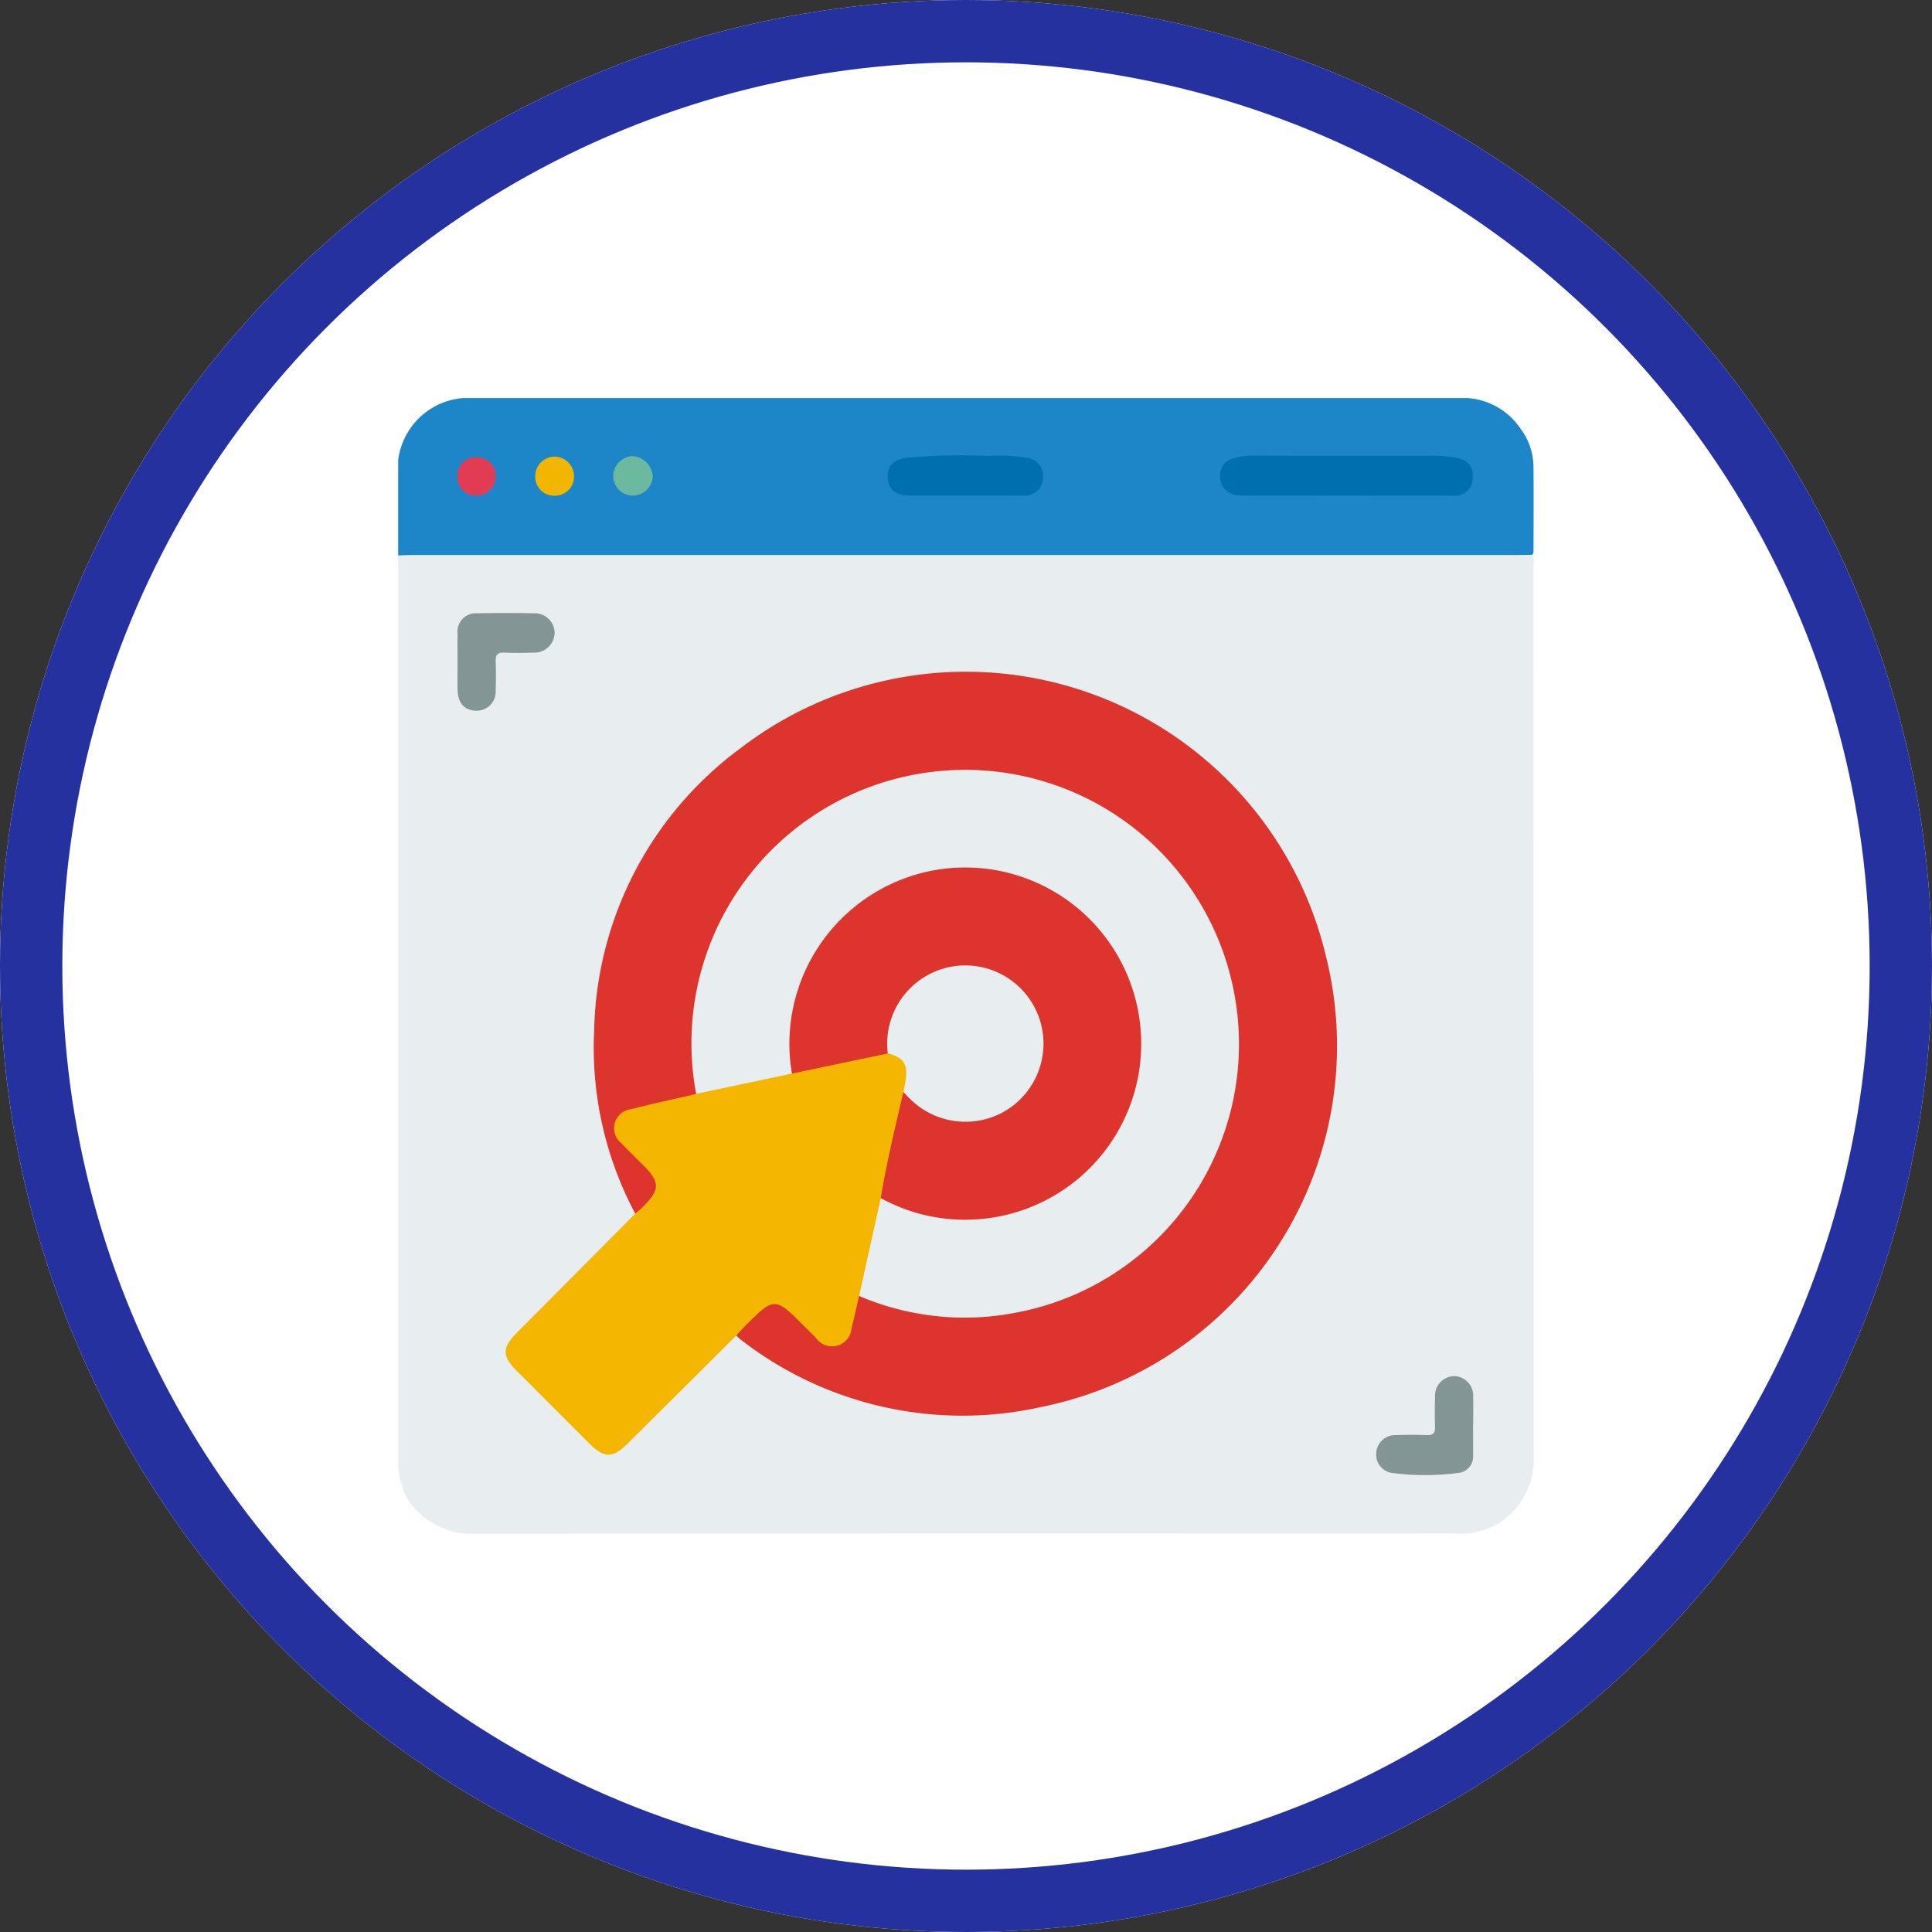 <svg id="Grupo_119357" data-name="Grupo 119357" xmlns="http://www.w3.org/2000/svg" width="124" height="124" viewBox="0 0 124 124">
  <rect x="0" y="0" width="124" height="124" fill="#333333" stroke="none"/>
  <g id="Elipse_6016" data-name="Elipse 6016" fill="#fff" stroke="#2631a0" stroke-width="4">
    <circle cx="62" cy="62" r="62" stroke="none"/>
    <circle cx="62" cy="62" r="60" fill="none"/>
  </g>
  <g id="Grupo_124468" data-name="Grupo 124468" transform="translate(1451.977 -21.506)">
    <path id="Trazado_189694" data-name="Trazado 189694" d="M-1426.421,144.3V85.847a1.052,1.052,0,0,1,.721-.251c.236-.012.474-.011.71-.011q34.987,0,69.973,0a2.23,2.23,0,0,1,1.38.2c.164.237.085.506.085.759q.006,28.506.017,57.012a4.916,4.916,0,0,1-2.233,4.4,4.719,4.719,0,0,1-2.782.668q-10.057.01-20.114,0-21.394,0-42.788.012a4.908,4.908,0,0,1-4.389-2.26A5.4,5.4,0,0,1-1426.421,144.3Z" transform="translate(0 -28.692)" fill="#e8edef"/>
    <path id="Trazado_189695" data-name="Trazado 189695" d="M-1353.64,57.116c-.332,0-.663.011-.995.011l-70.793,0c-.331,0-.662.017-.993.026V51.04a4.559,4.559,0,0,1,4.123-3.982h64.556a4.459,4.459,0,0,1,3.32,1.91,4.147,4.147,0,0,1,.869,2.5c.015,1.8.005,3.6,0,5.395A.3.3,0,0,1-1353.64,57.116Z" fill="#1d86c8"/>
    <path id="Trazado_189696" data-name="Trazado 189696" d="M-1374.55,150.676a22.645,22.645,0,0,1-2.635-11.78,23.1,23.1,0,0,1,9.408-18.1,23.759,23.759,0,0,1,37.576,13.428,23.64,23.64,0,0,1-18.273,28.86,23.183,23.183,0,0,1-19.334-4.344,2.866,2.866,0,0,1-.257-.242,4.172,4.172,0,0,1,2.09-2.09,1.344,1.344,0,0,1,1.486.428c.556.515,1.067,1.076,1.617,1.6.9.85,1.693.62,2.032-.581.109-.388.163-.788.265-1.177.076-.293.109-.615.412-.794a2.231,2.231,0,0,1,1.023.252,16.632,16.632,0,0,0,13.83-1.014,16.712,16.712,0,0,0,9.223-14.242,16.661,16.661,0,0,0-5.176-13.548,16.63,16.63,0,0,0-12.058-4.892,16.818,16.818,0,0,0-12.536,5.294,16.669,16.669,0,0,0-4.8,10.953,23.813,23.813,0,0,0,.13,3.676,1.4,1.4,0,0,1-.047.632c-.139.3-.436.334-.709.4-1.035.243-2.074.467-3.114.687-.489.1-1,.224-1.158.8a1.38,1.38,0,0,0,.52,1.385c.515.521,1.067,1.008,1.537,1.569A1.759,1.759,0,0,1-1374.55,150.676Z" transform="translate(-36.657 -51.279)" fill="#dd342d"/>
    <path id="Trazado_189697" data-name="Trazado 189697" d="M-1376.692,227.033c-.16.688-.306,1.38-.483,2.063a1.255,1.255,0,0,1-2.284.632c-.3-.3-.6-.6-.9-.9-1.7-1.7-1.815-1.7-3.537.024-.233.233-.453.48-.679.72l-6.952,6.917c-.979.975-1.519.975-2.5-.005q-2.287-2.286-4.573-4.574c-1.028-1.028-1.031-1.539-.023-2.552q3.783-3.8,7.563-7.609c.142-.122.292-.237.426-.368,1.2-1.184,1.205-1.623.026-2.8-.451-.451-.915-.891-1.35-1.357a1.229,1.229,0,0,1,.619-2.176c1.39-.357,2.794-.656,4.192-.98a.9.9,0,0,1,.613-.314c1.841-.406,3.677-.834,5.53-1.183,2.045-.407,4.049-1.007,6.126-1.26a1.417,1.417,0,0,1,1.4,1.717,4.433,4.433,0,0,1-.167.967c-.51,2.249-1.012,4.5-1.465,6.762-.385,1.779-.778,3.556-1.161,5.335A1.372,1.372,0,0,1-1376.692,227.033Z" transform="translate(-20.147 -122.35)" fill="#f4b600"/>
    <path id="Trazado_189698" data-name="Trazado 189698" d="M-1174.137,296.306c0,.639.009,1.278,0,1.916a1.054,1.054,0,0,1-.962,1.131,16.505,16.505,0,0,1-4.238,0,1.185,1.185,0,0,1-1.018-1.252,1.218,1.218,0,0,1,1.264-1.178c.662-.02,1.325-.024,1.987,0,.408.015.539-.144.525-.538-.023-.638-.017-1.278,0-1.916a1.253,1.253,0,0,1,1.262-1.331,1.25,1.25,0,0,1,1.186,1.322c.013.615,0,1.23,0,1.846Z" transform="translate(-183.294 -183.309)" fill="#849595"/>
    <path id="Trazado_189699" data-name="Trazado 189699" d="M-1411.5,104.229c0-.592-.011-1.185,0-1.777a1.178,1.178,0,0,1,1.264-1.31c1.208-.029,2.416-.026,3.624,0a1.272,1.272,0,0,1,1.341,1.276,1.3,1.3,0,0,1-1.376,1.248c-.615.021-1.233.027-1.847,0-.446-.022-.579.156-.56.58.027.615.017,1.232,0,1.848a1.221,1.221,0,0,1-1.2,1.3c-.763.015-1.226-.464-1.245-1.315C-1411.515,105.461-1411.5,104.845-1411.5,104.229Z" transform="translate(-11.109 -40.273)" fill="#849595"/>
    <path id="Trazado_189700" data-name="Trazado 189700" d="M-1211.519,64.1c-2.227,0-4.453.006-6.68,0-.917,0-1.459-.515-1.425-1.3a1.092,1.092,0,0,1,.853-1.089,4.563,4.563,0,0,1,1.258-.175c3.719.012,7.438.006,11.157.008a9.392,9.392,0,0,1,1.834.119c.817.161,1.166.528,1.111,1.327A1.12,1.12,0,0,1-1204.7,64.1C-1206.97,64.107-1209.245,64.1-1211.519,64.1Z" transform="translate(-154.045 -10.786)" fill="#006faf"/>
    <path id="Trazado_189701" data-name="Trazado 189701" d="M-1298.288,64.053c-1.183,0-2.366,0-3.549,0-.858,0-1.352-.377-1.413-1.061-.071-.791.286-1.221,1.173-1.365a39.116,39.116,0,0,1,5.307-.123,9.491,9.491,0,0,1,2.4.12,1.164,1.164,0,0,1,1.074,1.325,1.153,1.153,0,0,1-1.3,1.1C-1295.827,64.059-1297.057,64.053-1298.288,64.053Z" transform="translate(-91.746 -10.737)" fill="#006faf"/>
    <path id="Trazado_189702" data-name="Trazado 189702" d="M-1369.789,63.01a1.307,1.307,0,0,1-1.326,1.2,1.278,1.278,0,0,1-1.219-1.3,1.319,1.319,0,0,1,1.236-1.236A1.39,1.39,0,0,1-1369.789,63.01Z" transform="translate(-40.29 -10.894)" fill="#6bb99f"/>
    <path id="Trazado_189703" data-name="Trazado 189703" d="M-1389.434,63.055A1.229,1.229,0,0,1-1390.7,64.3a1.213,1.213,0,0,1-1.225-1.278,1.25,1.25,0,0,1,1.22-1.229A1.264,1.264,0,0,1-1389.434,63.055Z" transform="translate(-25.698 -10.978)" fill="#f3b600"/>
    <path id="Trazado_189704" data-name="Trazado 189704" d="M-1409.072,63.161a1.241,1.241,0,0,1-1.262,1.249,1.191,1.191,0,0,1-1.2-1.224,1.18,1.18,0,0,1,1.251-1.238A1.192,1.192,0,0,1-1409.072,63.161Z" transform="translate(-11.09 -11.093)" fill="#e13c53"/>
    <path id="Trazado_189705" data-name="Trazado 189705" d="M-1341.786,174.28l1.393-6.281c.335-.165.595.059.864.181a11.056,11.056,0,0,0,15.439-8.042,11.017,11.017,0,0,0-8.91-12.954,11.068,11.068,0,0,0-12.932,9.295,21.716,21.716,0,0,0-.058,2.7,1.427,1.427,0,0,1-.109.83l-6.145,1.3a17.549,17.549,0,0,1,13.5-20.387,17.57,17.57,0,0,1,21.144,14.583,17.534,17.534,0,0,1-13.964,19.817A17.181,17.181,0,0,1-1341.786,174.28Z" transform="translate(-55.052 -69.597)" fill="#e8edef"/>
    <path id="Trazado_189706" data-name="Trazado 189706" d="M-1327.854,178.409a11.328,11.328,0,0,1,9.064-13.039,11.3,11.3,0,0,1,13.175,9.12,11.289,11.289,0,0,1-10.737,13.292,11.2,11.2,0,0,1-5.8-1.381c.379-2.29.926-4.544,1.45-6.8.354-.07.478.246.676.419a4.807,4.807,0,0,0,7.911-2.266,4.482,4.482,0,0,0-1.428-4.835,4.489,4.489,0,0,0-5.025-.848,4.594,4.594,0,0,0-2.926,4.106c-.026.323.063.672-.208.941Z" transform="translate(-73.296 -87.998)" fill="#dd342d"/>
    <path id="Trazado_189707" data-name="Trazado 189707" d="M-1303.331,195.439a5.022,5.022,0,0,1,4.916-5.648,5.021,5.021,0,0,1,4.9,3.7,5.027,5.027,0,0,1-2.338,5.675,5.041,5.041,0,0,1-6.079-.835c-.132-.134-.263-.27-.394-.405.05-.276.107-.55.149-.827C-1302.036,196.124-1302.347,195.679-1303.331,195.439Z" transform="translate(-91.665 -106.323)" fill="#e8edef"/>
  </g>
</svg>
